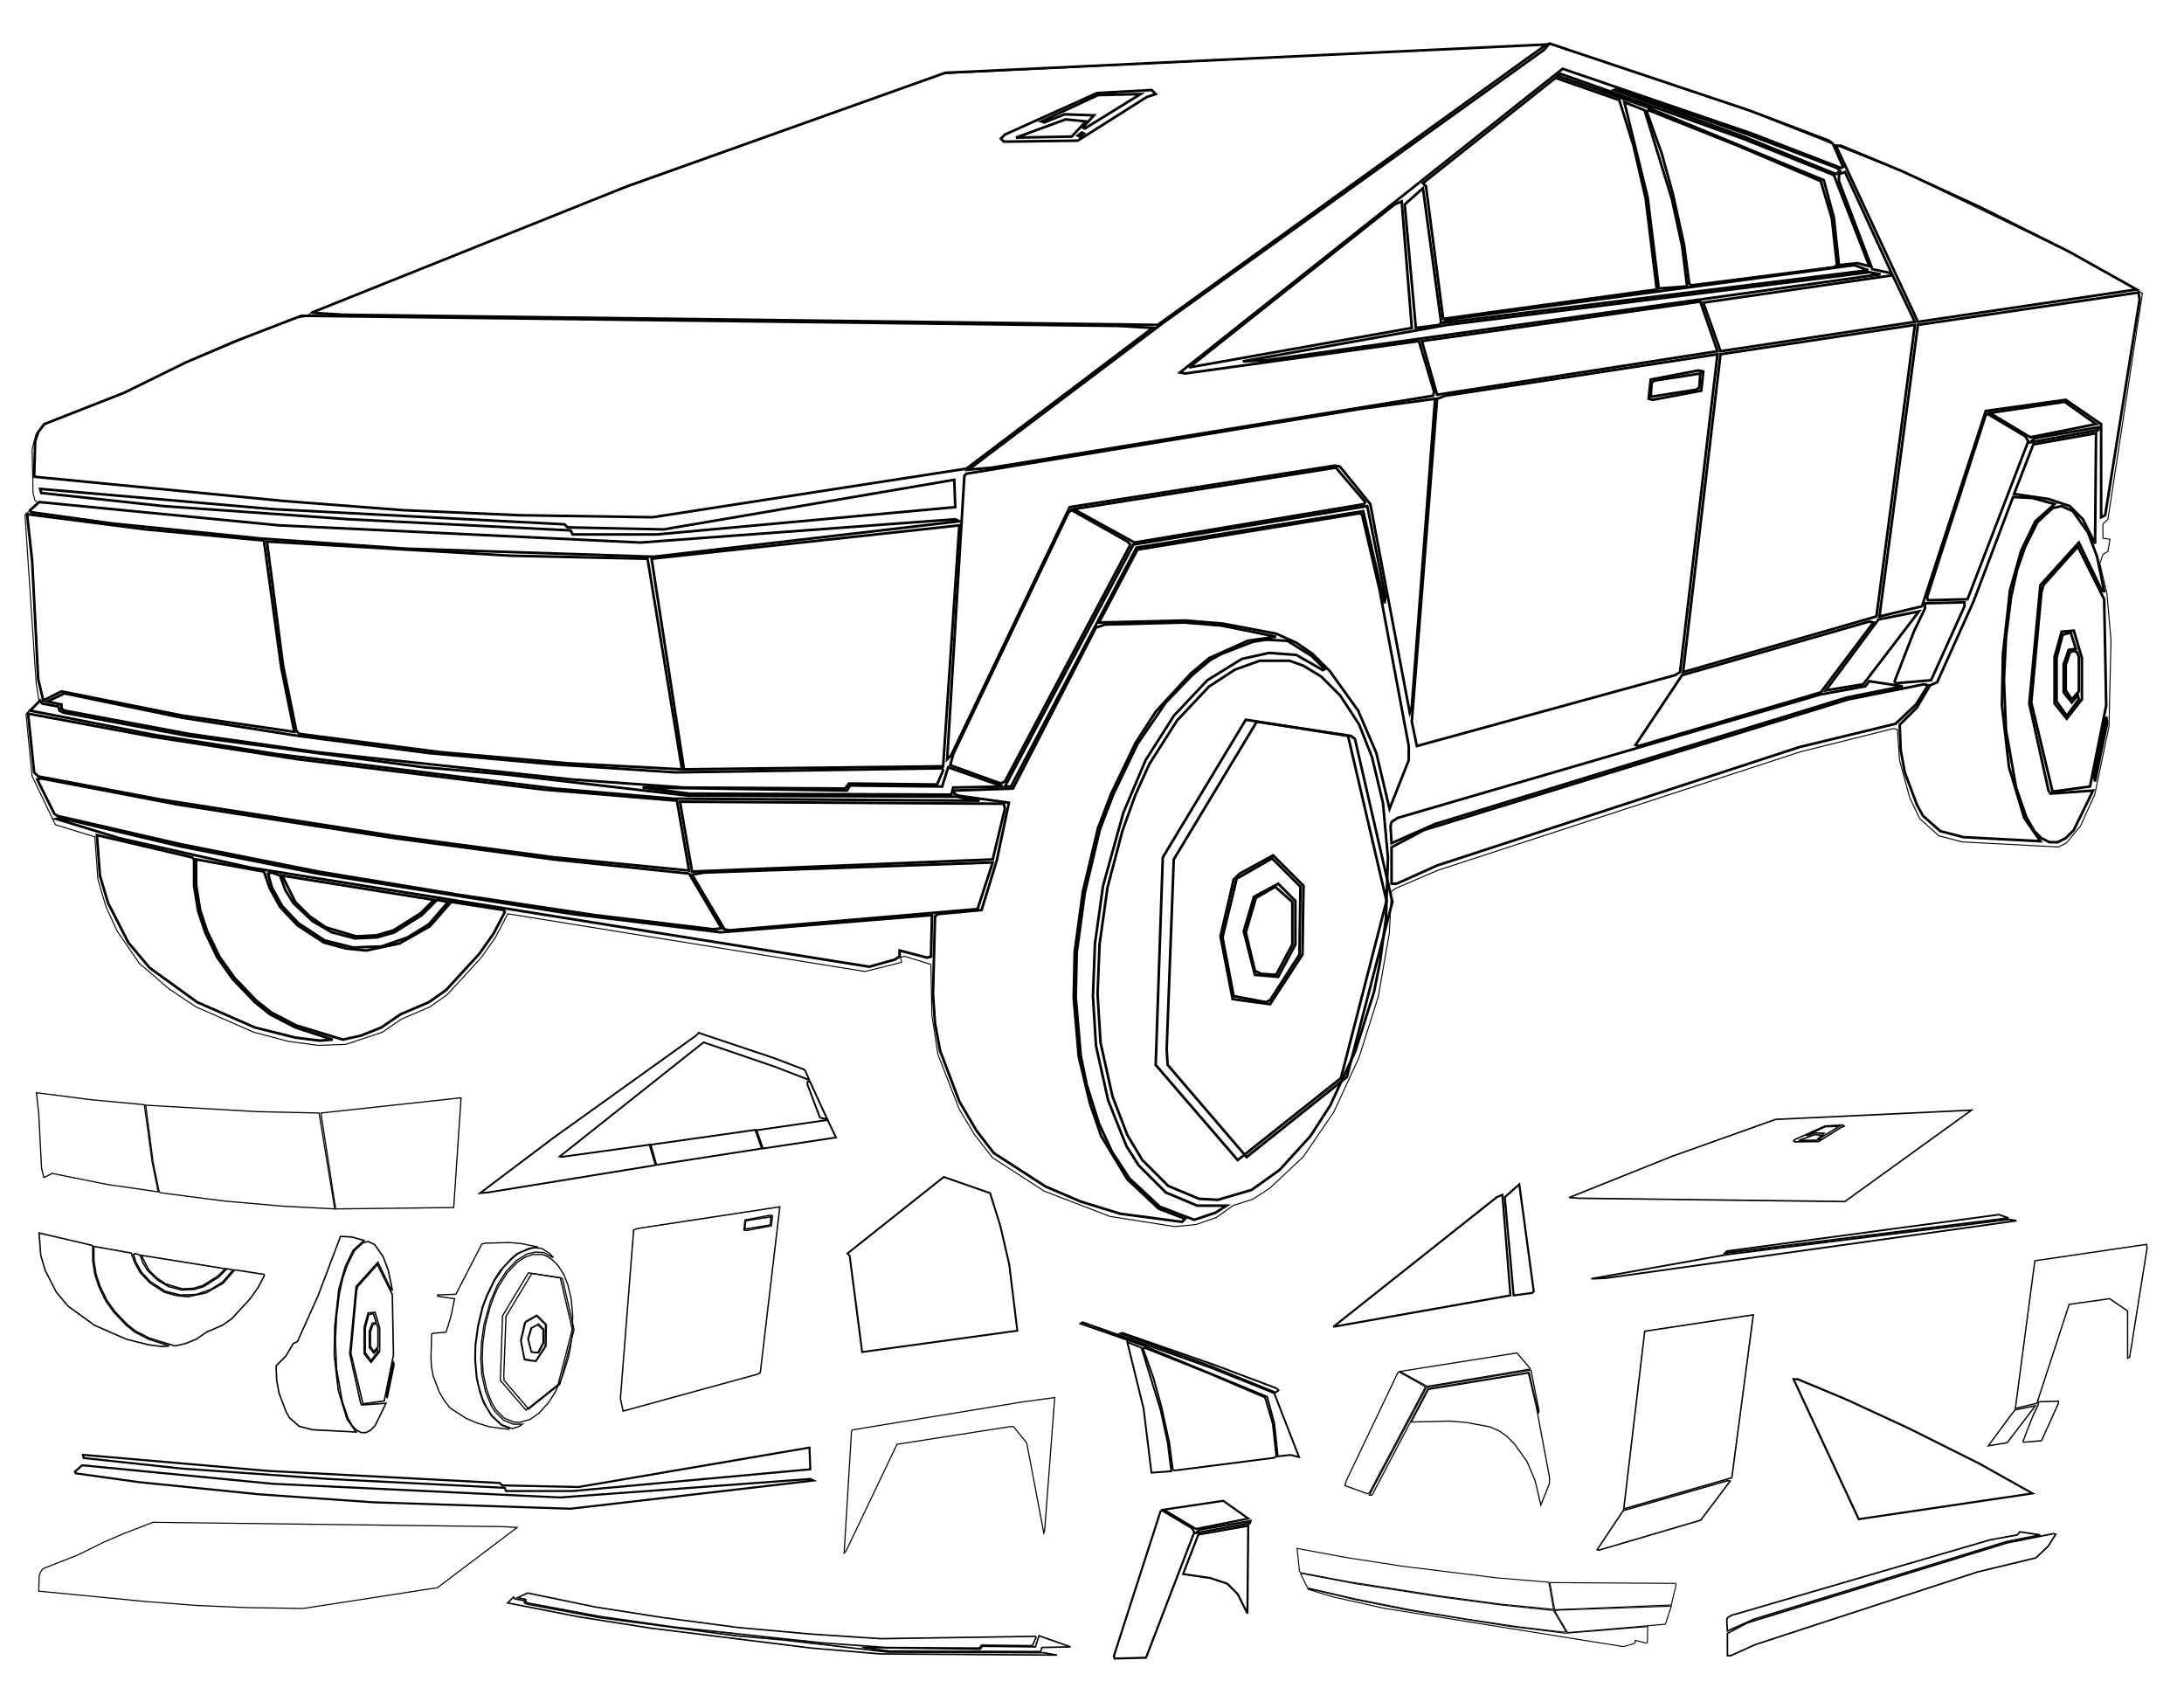 <?xml version="1.0" encoding="UTF-8" standalone="no"?>
<svg
   width="11in"
   height="8.5in"
   viewBox="0 0 1056 816"
   version="1.1"
   id="svg1"
   sodipodi:docname="090I0006.svg"
   inkscape:version="1.4.2 (f4327f4, 2025-05-13)"
   xmlns:inkscape="http://www.inkscape.org/namespaces/inkscape"
   xmlns:sodipodi="http://sodipodi.sourceforge.net/DTD/sodipodi-0.dtd"
   xmlns="http://www.w3.org/2000/svg"
   xmlns:svg="http://www.w3.org/2000/svg">
  <defs
     id="defs1" />
  <sodipodi:namedview
     id="namedview1"
     pagecolor="#ffffff"
     bordercolor="#000000"
     borderopacity="0.25"
     inkscape:showpageshadow="2"
     inkscape:pageopacity="0.0"
     inkscape:pagecheckerboard="0"
     inkscape:deskcolor="#d1d1d1"
     inkscape:zoom="1"
     inkscape:cx="441.5"
     inkscape:cy="455.5"
     inkscape:window-width="1920"
     inkscape:window-height="1017"
     inkscape:window-x="-8"
     inkscape:window-y="-8"
     inkscape:window-maximized="1"
     inkscape:current-layer="layer20"
     inkscape:document-units="in" />
  <g
     inkscape:groupmode="layer"
     id="layer12"
     inkscape:label="_windows"
     style="display:inline">
    <g
       id="g1"
       style="display:inline;stroke-width:1.001;stroke-dasharray:none"
       transform="matrix(1.258,0,0,1.258,-118.513,-63.199)">
      <path
         id="part_204"
         d="m 632.946,127.631 3.891,48.632 -85.592,15.173 78.978,-62.638 z"
         fill="none"
         stroke="#000000"
         stroke-width="0.389"
         style="stroke-width:1.001;stroke-dasharray:none" />
      <path
         id="part_205"
         d="m 641.116,122.573 7.003,51.744 -0.778,0.778 -8.948,1.167 -4.28,-47.465 z"
         fill="none"
         stroke="#000000"
         stroke-width="0.389"
         style="display:inline;stroke-width:1.001;stroke-dasharray:none" />
    </g>
    <g
       id="g2"
       style="display:inline;stroke-width:1.001;stroke-dasharray:none"
       transform="matrix(1.258,0,0,1.258,-118.513,-63.199)">
      <path
         id="part_219"
         d="m 716.593,88.725 5.447,17.508 4.669,20.231 4.28,35.015 -82.091,11.283 -6.614,-50.966 -1.167,-1.167 50.966,-40.462 z"
         fill="none"
         stroke="#000000"
         stroke-width="0.389"
         style="stroke-width:1.001;stroke-dasharray:none" />
    </g>
    <g
       id="g3"
       style="display:inline;stroke-width:1.001;stroke-dasharray:none"
       transform="matrix(1.258,0,0,1.258,-118.513,-63.199)">
      <path
         id="part_210"
         d="m 718.538,89.503 7.781,3.112 10.505,34.237 3.891,17.897 1.945,15.562 -10.894,0.778 -4.28,-35.015 z"
         fill="none"
         stroke="#000000"
         stroke-width="0.389"
         style="stroke-width:1.001;stroke-dasharray:none" />
      <path
         id="part_209"
         d="m 727.098,93.005 0.778,-0.389 34.237,13.617 31.903,13.617 4.28,14.395 1.945,17.897 -1.167,0.778 -54.857,7.003 -0.778,-0.778 -1.945,-14.784 -4.28,-19.453 -4.28,-15.562 z"
         fill="none"
         stroke="#000000"
         stroke-width="0.389"
         style="stroke-width:1.001;stroke-dasharray:none" />
      <path
         id="part_224"
         d="m 692.861,79.388 1.167,-0.778 70.03,24.9 35.015,14.006 13.617,35.015 -4.669,-1.167 -7.003,0.778 -1.945,-18.286 -3.891,-14.395 -68.863,-28.401 z"
         fill="none"
         stroke="#000000"
         stroke-width="0.389"
         style="stroke-width:1.001;stroke-dasharray:none" />
      <path
         id="part_211"
         d="m 714.648,84.835 1.167,-0.389 51.355,17.897 33.07,12.45 1.167,1.167 -1.556,1.167 -35.404,-14.395 z"
         fill="none"
         stroke="#000000"
         stroke-width="0.389"
         style="stroke-width:1.001;stroke-dasharray:none" />
    </g>
    <g
       id="g4"
       transform="matrix(1.258,0,0,1.258,-118.513,-63.199)"
       style="stroke-width:1.001;stroke-dasharray:none">
      <path
         id="part_202"
         d="m 816.97,155.643 -236.546,33.07 -8.559,0.389 78.589,-14.006 162.236,-20.231 z"
         fill="none"
         stroke="#000000"
         stroke-width="0.389"
         style="stroke-width:1.001;stroke-dasharray:none" />
      <path
         id="part_203"
         d="m 812.301,154.087 -163.404,20.231 1.167,-1.167 156.79,-21.009 z"
         fill="none"
         stroke="#000000"
         stroke-width="0.389"
         style="stroke-width:1.001;stroke-dasharray:none" />
    </g>
    <g
       id="g5"
       transform="matrix(1.258,0,0,1.258,-118.513,-63.199)"
       style="stroke-width:1.001;stroke-dasharray:none">
      <path
         id="part_229"
         d="m 688.581,67.327 -149.398,107.769 -312.801,-3.891 -12.45,-0.778 121.386,-48.632 122.164,-43.574 z"
         fill="none"
         stroke="#000000"
         stroke-width="0.389"
         style="stroke-width:1.001;stroke-dasharray:none" />
      <path
         id="part_230"
         d="m 538.405,86.391 -1.556,-1.556 -21.009,1.167 -35.404,15.951 -1.556,1.556 1.167,1.167 28.401,-0.389 26.456,-16.729 z"
         fill="none"
         stroke="#000000"
         stroke-width="0.389"
         style="stroke-width:1.001;stroke-dasharray:none" />
      <path
         id="part_231"
         d="m 510.782,101.564 -1.556,1.167 -0.778,-0.389 1.556,-1.167 z"
         fill="none"
         stroke="#000000"
         stroke-width="0.389"
         style="stroke-width:1.001;stroke-dasharray:none" />
      <path
         id="part_249"
         d="m 511.56,96.895 -5.447,5.836 -21.398,0.389 19.064,-7.003 z"
         fill="none"
         stroke="#000000"
         stroke-width="0.389"
         style="stroke-width:1.001;stroke-dasharray:none" />
      <path
         id="part_273"
         d="m 532.57,86.391 -21.398,13.228 -0.778,-0.389 4.28,-4.669 -11.283,-0.389 -7.781,3.112 -1.167,-0.389 21.787,-10.115 z"
         fill="none"
         stroke="#000000"
         stroke-width="0.389"
         style="stroke-width:1.001;stroke-dasharray:none" />
    </g>
    <g
       id="g7"
       transform="matrix(1.258,0,0,1.258,-118.513,-63.199)"
       style="stroke-width:1.001;stroke-dasharray:none">
      <path
         id="part_208"
         d="m 799.851,106.233 h 1.945 l 23.343,9.726 30.346,14.006 34.237,17.118 25.678,14.395 -84.036,12.45 z"
         fill="none"
         stroke="#000000"
         stroke-width="0.389"
         style="stroke-width:1.001;stroke-dasharray:none" />
    </g>
  </g>
  <g
     inkscape:groupmode="layer"
     id="layer14"
     inkscape:label="_windowframes"
     style="display:inline">
    <g
       id="g6"
       style="display:inline;stroke-width:1.001;stroke-dasharray:none"
       transform="matrix(1.258,0,0,1.258,-118.513,-63.199)">
      <path
         id="part_228"
         d="m 802.575,114.403 -0.778,0.389 -34.237,-13.228 -72.754,-24.9 -147.063,116.717 1.945,0.389 89.872,-12.45 5.836,19.453 -0.389,1.556 -169.629,27.623 -8.948,0.778 74.31,-56.024 147.063,-105.434 1.945,-2.334 76.644,25.678 30.735,11.672 1.556,1.167 z"
         fill="none"
         stroke="#000000"
         stroke-width="0.389"
         style="stroke-width:1.001;stroke-dasharray:none" />
      <path
         id="part_198"
         d="m 754.332,185.211 -107.769,16.729 -5.836,-20.62 106.99,-15.173 z"
         fill="none"
         stroke="#000000"
         stroke-width="0.389"
         style="stroke-width:1.001;stroke-dasharray:none" />
      <path
         id="part_201"
         d="m 830.198,173.929 -74.699,11.283 -6.614,-18.675 72.754,-10.505 z"
         fill="none"
         stroke="#000000"
         stroke-width="0.389"
         style="stroke-width:1.001;stroke-dasharray:none" />
      <path
         id="part_207"
         d="m 801.018,117.126 2.334,-0.778 17.897,38.906 -7.392,-1.556 -12.839,-33.848 z"
         fill="none"
         stroke="#000000"
         stroke-width="0.389"
         style="stroke-width:1.001;stroke-dasharray:none" />
    </g>
    <g
       id="g8"
       style="display:inline;stroke-width:1.001;stroke-dasharray:none"
       transform="matrix(1.258,0,0,1.258,-118.513,-63.199)">
      <path
         id="part_197"
         d="m 107.331,233.454 0.389,-13.617 1.167,-3.502 2.334,-3.112 30.735,-12.061 23.732,-11.672 19.064,-8.17 25.289,-9.726 313.968,3.891 13.228,0.778 -71.586,54.079 -120.607,18.675 -51.355,-0.778 -44.741,-1.945 -45.52,-3.502 z"
         fill="none"
         stroke="#000000"
         stroke-width="0.389"
         style="stroke-width:1.001;stroke-dasharray:none" />
    </g>
  </g>
  <g
     inkscape:groupmode="layer"
     id="layer16"
     inkscape:label="_wheels"
     style="display:inline">
    <g
       id="g13"
       transform="matrix(1.258,0,0,1.258,-118.513,-63.199)"
       style="stroke-width:1.001;stroke-dasharray:none">
      <path
         id="part_154"
         d="m 886.611,244.737 4.28,1.945 5.836,8.17 3.502,9.337 2.723,13.228 H 902.173 l -8.948,-18.675 -14.784,16.34 -4.28,45.52 7.392,33.459 0.778,1.167 16.34,-1.167 -7.392,15.173 -3.112,3.112 -3.112,1.556 h -3.112 l -3.112,-1.556 -2.723,-2.723 -3.112,-5.447 -3.891,-11.283 -3.891,-22.176 -0.778,-19.064 0.778,-16.34 1.945,-15.562 2.334,-10.505 3.112,-8.948 4.669,-9.337 5.836,-5.447 z"
         fill="none"
         stroke="#000000"
         stroke-width="0.389"
         style="stroke-width:1.001;stroke-dasharray:none" />
      <path
         id="part_129"
         d="m 892.836,260.299 10.115,20.231 0.778,40.851 -6.225,31.124 -14.395,1.945 -8.17,-34.237 3.891,-42.407 0.778,-2.723 z"
         fill="none"
         stroke="#000000"
         stroke-width="0.389"
         style="stroke-width:1.001;stroke-dasharray:none" />
      <path
         id="part_160"
         d="m 867.936,241.235 7.392,0.389 8.559,2.334 -7.392,6.614 -5.447,11.283 -4.28,15.173 -2.723,24.511 -0.389,19.842 2.723,23.732 5.836,19.453 6.225,8.948 -29.568,-1.556 -8.948,-2.334 -6.614,-5.836 -2.334,-4.28 -4.669,-12.45 -1.556,-8.559 -0.389,-9.726 6.614,-6.614 5.058,-8.559 2.723,-1.167 14.006,-31.124 z"
         fill="none"
         stroke="#000000"
         stroke-width="0.389"
         style="stroke-width:1.001;stroke-dasharray:none" />
      <path
         id="part_34"
         d="m 903.729,325.66 0.389,2.334 -4.669,22.565 -0.389,-1.945 z"
         fill="none"
         stroke="#000000"
         stroke-width="0.389"
         style="stroke-width:1.001;stroke-dasharray:none" />
      <path
         id="part_130"
         d="m 891.279,292.591 -4.669,0.389 -2.723,9.726 v 17.897 l 4.669,5.836 5.836,-7.392 v -15.951 z"
         fill="none"
         stroke="#000000"
         stroke-width="0.389"
         style="stroke-width:1.001;stroke-dasharray:none" />
      <path
         id="part_131"
         d="m 890.89,300.372 1.556,0.389 0.778,1.945 v 13.228 l -2.723,3.112 -2.334,-3.502 v -9.726 l 1.556,-4.669 z"
         fill="none"
         stroke="#000000"
         stroke-width="0.389"
         style="stroke-width:1.001;stroke-dasharray:none" />
      <path
         id="part_132"
         d="m 890.112,293.369 1.945,6.225 -2.723,0.389 -1.945,5.447 v 10.894 l 3.112,3.891 2.334,-2.723 0.389,1.556 -4.669,6.225 -3.891,-5.447 v -16.729 l 2.334,-8.948 z"
         fill="none"
         stroke="#000000"
         stroke-width="0.389"
         style="stroke-width:1.001;stroke-dasharray:none" />
    </g>
    <g
       id="g14"
       transform="matrix(1.258,0,0,1.258,-118.513,-63.199)"
       style="stroke-width:1.001;stroke-dasharray:none">
      <path
         id="part_63"
         d="m 573.031,326.828 -31.903,52.912 -2.723,79.756 31.514,36.571 39.684,-31.514 17.508,-68.085 -14.784,-63.416 z"
         fill="none"
         stroke="#000000"
         stroke-width="0.389"
         style="stroke-width:1.001;stroke-dasharray:none" />
      <path
         id="part_64"
         d="m 577.247,327.606 36.182,5.447 1.556,1.167 14.395,62.638 -17.508,67.307 -38.517,30.735 -30.346,-35.404 -0.389,-5.836 2.723,-73.143 z"
         fill="none"
         stroke="#000000"
         stroke-width="0.389"
         style="stroke-width:1.001;stroke-dasharray:none" />
      <path
         id="part_66"
         d="m 583.147,380.128 10.894,10.894 -0.389,26.067 -11.283,17.508 -1.556,0.778 -12.45,-2.334 -4.28,-22.565 5.447,-22.565 z"
         fill="none"
         stroke="#000000"
         stroke-width="0.389"
         style="stroke-width:1.001;stroke-dasharray:none" />
      <path
         id="part_68"
         d="m 584.314,391.022 6.614,5.836 v 16.34 l -6.225,11.672 -5.836,-0.389 -2.334,-1.167 -3.502,-14.784 3.891,-13.228 z"
         fill="none"
         stroke="#000000"
         stroke-width="0.389"
         style="stroke-width:1.001;stroke-dasharray:none" />
      <path
         id="part_65"
         d="m 583.536,378.961 -12.839,7.003 -2.334,2.334 -5.058,21.787 4.669,24.122 14.395,1.945 12.45,-19.064 0.389,-26.456 z"
         fill="none"
         stroke="#000000"
         stroke-width="0.389"
         style="stroke-width:1.001;stroke-dasharray:none" />
      <path
         id="part_67"
         d="m 585.481,389.855 -9.337,5.058 -3.891,13.228 4.28,16.729 8.948,0.778 6.614,-12.45 v -16.729 z"
         fill="none"
         stroke="#000000"
         stroke-width="0.389"
         style="stroke-width:1.001;stroke-dasharray:none" />
      <path
         id="part_62"
         d="m 589.829,304.167 5.351,1.911 6.88,4.205 7.262,7.262 7.262,11.085 4.969,12.614 4.205,17.583 1.911,21.023 -0.764,23.316 -2.293,16.818 -2.293,11.467 -7.262,22.934 -9.556,20.64 -7.645,11.849 -11.849,12.996 -10.702,7.645 -12.996,3.822 -7.262,-0.382 -11.849,-4.969 -9.938,-9.938 -5.733,-9.556 -5.733,-14.907 -4.587,-20.64 -1.147,-18.729 0.764,-19.112 3.058,-21.787 5.733,-21.787 4.969,-13.76 5.351,-11.849 10.702,-16.818 12.231,-12.996 9.938,-6.498 9.556,-3.44 z"
         fill="none"
         stroke="#000000"
         stroke-width="0.382"
         style="stroke-width:1.001;stroke-dasharray:none" />
      <path
         id="part_76"
         d="m 588.983,296.481 9.337,5.836 5.058,5.058 -0.778,0.389 -10.115,-5.836 -10.505,-0.778 -10.505,2.334 -13.228,8.17 -12.839,13.617 -10.894,17.118 -8.559,20.231 -7.781,28.012 -3.112,22.176 -0.778,20.231 1.167,19.064 4.669,21.009 7.003,17.508 4.669,7.392 10.505,10.505 12.061,5.058 h 11.283 l -4.28,2.723 -8.17,2.723 -13.228,-5.058 -11.672,-10.894 -6.614,-10.115 -5.058,-10.894 -4.669,-14.784 -2.334,-11.283 -1.945,-22.565 0.389,-17.118 3.112,-22.954 5.836,-24.511 5.058,-13.228 9.337,-19.453 10.894,-15.951 10.115,-10.505 7.003,-5.836 4.28,-2.334 12.061,-4.669 5.058,-0.778 z"
         fill="none"
         stroke="#000000"
         stroke-width="0.389"
         style="stroke-width:1.001;stroke-dasharray:none" />
      <path
         id="part_91"
         d="m 518.953,290.256 30.346,-0.778 14.395,1.167 21.009,4.28 -10.894,1.556 -14.784,6.614 -7.003,5.836 -13.617,14.784 -7.781,12.061 -9.337,19.453 -5.058,13.228 -5.836,24.511 -3.112,22.954 -0.389,17.897 1.945,22.565 4.28,17.897 4.28,12.45 10.115,16.729 12.061,11.283 10.115,3.891 -1.167,1.167 -23.732,-3.112 -15.173,-4.669 -13.617,-5.836 -19.842,-12.839 -6.614,-8.559 -6.614,-11.283 -7.392,-19.453 -1.945,-10.505 -0.778,-11.283 0.778,-29.957 1.167,-0.778 16.729,-1.556 5.836,-19.064 4.669,-22.176 -19.453,-2.723 -1.556,-0.778 v -1.167 l 22.565,-0.778 31.903,-61.86 z"
         fill="none"
         stroke="#000000"
         stroke-width="0.389"
         style="stroke-width:1.001;stroke-dasharray:none" />
    </g>
    <g
       id="g18"
       transform="matrix(1.258,0,0,1.258,-118.513,-63.199)"
       style="stroke-width:1.001;stroke-dasharray:none">
      <path
         id="part_3"
         d="m 197.203,385.964 1.556,-0.389 3.112,1.167 1.945,5.447 3.112,5.058 7.392,7.003 7.392,4.28 8.948,2.334 8.559,-0.389 6.614,-1.945 10.505,-6.614 5.836,-5.836 4.28,0.778 -7.392,8.559 -8.17,5.058 -10.115,3.501 -10.894,0.389 -10.894,-2.723 -10.115,-6.614 -6.225,-6.614 -3.891,-7.003 z"
         fill="none"
         stroke="#000000"
         stroke-width="0.389"
         style="stroke-width:1.001;stroke-dasharray:none" />
      <path
         id="part_5"
         d="m 169.58,380.517 26.067,4.669 2.334,6.614 3.891,7.003 6.614,7.003 10.115,6.614 8.559,2.334 7.781,0.778 12.839,-2.723 11.672,-6.614 8.17,-9.337 20.231,3.112 0.389,0.778 -4.28,8.17 -5.447,7.781 -12.839,14.006 -6.614,4.669 -10.894,4.669 -7.392,5.058 -7.781,3.112 -7.003,1.556 -17.897,-5.447 -9.726,-5.058 -5.836,-4.669 -8.17,-8.559 -5.836,-8.17 -4.669,-9.726 -2.723,-8.17 -1.556,-9.726 z"
         fill="none"
         stroke="#000000"
         stroke-width="0.389"
         style="stroke-width:1.001;stroke-dasharray:none" />
      <path
         id="part_6"
         d="m 131.453,371.18 36.571,8.559 0.778,0.778 v 10.115 l 1.556,9.726 2.723,8.17 4.669,9.726 5.836,8.17 8.559,8.948 5.836,4.669 9.726,5.058 14.395,4.669 -5.058,0.389 -9.337,-1.167 -15.562,-3.891 -22.176,-9.726 -18.286,-13.228 -8.17,-9.726 -7.781,-15.173 -3.112,-10.505 z"
         fill="none"
         stroke="#000000"
         stroke-width="0.389"
         style="stroke-width:1.001;stroke-dasharray:none" />
      <path
         id="part_2"
         d="m 202.65,386.742 58.358,9.337 -5.058,5.058 -10.505,6.614 -6.614,1.945 -7.781,0.389 -11.672,-3.501 -6.225,-4.28 -5.447,-5.447 z"
         fill="none"
         stroke="#000000"
         stroke-width="0.389"
         style="stroke-width:1.001;stroke-dasharray:none" />
    </g>
  </g>
  <path
     id="part_0"
     d="M 1035.892,141.779 1001.145,122.204 919.907,83.053 846.009,53.69 749.6,21.39 456.457,35.582 296.427,92.841 150.589,151.078 l -2.447,1.958 -6.851,0.979 -51.875,21.533 -29.853,14.682 -38.662,15.171 -3.426,4.404 -1.958,7.341 0.489,21.533 0.979,3.426 1.468,0.979 -6.362,5.873 5.383,81.238 1.468,8.809 -6.362,6.362 2.936,29.853 11.256,23.491 19.086,5.873 1.468,20.554 3.915,13.213 5.383,11.745 10.767,15.66 14.192,12.235 13.213,8.809 27.895,12.235 16.639,4.405 14.682,1.958 13.213,-0.489 17.618,-5.873 9.298,-6.362 13.703,-5.873 8.32,-5.873 16.639,-18.107 6.851,-9.788 5.873,-11.256 172.754,27.895 17.618,-4.405 -0.489,-2.447 1.958,-0.489 12.724,3.915 0.489,24.469 2.936,19.086 10.277,26.427 7.341,12.235 8.809,11.256 24.959,16.15 31.81,12.235 31.321,4.894 10.277,-0.979 9.788,-3.426 8.32,-5.873 9.298,-2.936 8.32,-5.383 16.15,-15.171 14.682,-21.533 12.235,-26.427 9.298,-29.363 5.383,-30.831 0.979,-20.065 1.958,-1.468 20.554,-8.809 175.201,-57.258 45.024,-11.256 1.958,0.489 0.979,14.682 4.894,18.107 4.894,10.277 9.298,8.32 11.256,2.936 46.492,2.447 3.915,-1.958 6.851,-8.32 6.851,-15.171 6.851,-32.789 0.979,-41.598 -1.958,-22.512 -3.426,-14.682 1.468,-4.404 2.447,-1.468 0.979,-5.873 -3.426,-0.489 v -6.851 l 2.447,-2.447 z"
     fill="none"
     stroke="#000000"
     stroke-width="0.389"
     inkscape:label="_outer"
     style="stroke-width:0.49;stroke-dasharray:none" />
  <g
     inkscape:groupmode="layer"
     id="layer15"
     inkscape:label="_doorpanels"
     style="display:inline">
    <g
       id="g9"
       transform="matrix(1.258,0,0,1.258,-118.513,-63.199)"
       style="stroke-width:1.001;stroke-dasharray:none">
      <path
         id="part_193"
         d="m 754.332,186.378 -14.395,122.164 -1.945,1.167 -99.209,27.234 -1.945,-9.337 9.726,-124.109 3.112,-1.167 z"
         fill="none"
         stroke="#000000"
         stroke-width="0.389"
         style="stroke-width:1.001;stroke-dasharray:none" />
      <path
         id="part_195"
         d="m 747.718,193.77 -0.389,5.447 -1.167,0.778 -17.508,2.723 0.389,-5.447 1.167,-0.778 z"
         fill="none"
         stroke="#000000"
         stroke-width="0.389"
         style="stroke-width:1.001;stroke-dasharray:none" />
      <path
         id="part_194"
         d="m 748.885,192.992 -1.945,-0.389 -18.286,3.502 -0.778,7.392 1.556,0.389 18.675,-3.502 z"
         fill="none"
         stroke="#000000"
         stroke-width="0.389"
         style="stroke-width:1.001;stroke-dasharray:none" />
      <path
         id="part_43"
         d="m 738.769,310.876 -17.118,26.067 -1.556,1.167 -89.872,25.678 8.559,-22.565 -0.389,-2.723 0.778,-0.778 96.486,-26.845 z"
         fill="none"
         stroke="#000000"
         stroke-width="0.389"
         style="display:none;stroke-width:1.001;stroke-dasharray:none" />
    </g>
    <g
       id="g10"
       transform="matrix(1.258,0,0,1.258,-118.513,-63.199)"
       style="stroke-width:1.001;stroke-dasharray:none">
      <path
         id="part_92"
         d="m 814.246,289.478 -20.231,26.845 -70.03,20.62 -1.167,-0.389 17.897,-26.845 71.975,-20.62 z"
         fill="none"
         stroke="#000000"
         stroke-width="0.389"
         style="stroke-width:1.001;stroke-dasharray:none" />
      <path
         id="part_196"
         d="M 830.198,175.096 815.413,287.144 741.104,308.542 755.499,186.378 Z"
         fill="none"
         stroke="#000000"
         stroke-width="0.389"
         style="stroke-width:1.001;stroke-dasharray:none" />
    </g>
    <g
       id="g11"
       style="display:inline;stroke-width:1.001;stroke-dasharray:none"
       transform="matrix(1.258,0,0,1.258,-118.513,-63.199)">
      <path
         id="part_100"
         d="m 831.754,285.199 -21.398,28.012 -14.395,2.334 20.231,-27.234 z"
         fill="none"
         stroke="#000000"
         stroke-width="0.389"
         style="stroke-width:1.001;stroke-dasharray:none" />
      <path
         id="part_106"
         d="m 849.261,281.697 v 1.556 l -12.839,28.401 -13.617,1.167 -0.389,-0.778 7.392,-19.064 4.28,-8.948 v -1.945 z"
         fill="none"
         stroke="#000000"
         stroke-width="0.389"
         style="stroke-width:1.001;stroke-dasharray:none" />
      <path
         id="part_90"
         d="m 829.808,289.478 v 1.945 l -8.17,21.009 -7.781,-0.778 -0.389,-1.167 z"
         fill="none"
         stroke="#000000"
         stroke-width="0.389"
         style="display:none;stroke-width:1.001;stroke-dasharray:none" />
      <path
         id="part_199"
         d="m 916.179,162.646 0.389,2.723 -13.228,82.869 -1.556,0.778 v -35.793 l -13.617,-9.337 -30.735,4.28 -24.511,75.088 -16.34,3.891 14.784,-112.048 z"
         fill="none"
         stroke="#000000"
         stroke-width="0.389"
         style="stroke-width:1.001;stroke-dasharray:none" />
    </g>
    <g
       id="g12"
       transform="matrix(1.258,0,0,1.258,-118.513,-63.199)"
       style="stroke-width:1.001;stroke-dasharray:none">
      <path
         id="part_41"
         d="m 825.529,313.989 -21.398,4.28 -158.346,48.632 -16.729,7.392 -0.389,-6.614 0.389,-1.556 2.334,-1.556 162.625,-47.465 17.119,-3.112 1.556,-1.945 z"
         fill="none"
         stroke="#000000"
         stroke-width="0.389"
         style="stroke-width:1.001;stroke-dasharray:none" />
      <path
         id="part_39"
         d="m 835.255,313.6 -4.669,7.392 -7.781,7.392 -36.96,8.948 -139.282,45.52 -15.562,7.003 h -1.945 v -14.006 l 12.45,-6.614 163.015,-50.188 29.179,-5.836 z"
         fill="none"
         stroke="#000000"
         stroke-width="0.389"
         style="stroke-width:1.001;stroke-dasharray:none" />
    </g>
    <g
       id="g16"
       transform="matrix(1.258,0,0,1.258,-118.513,-63.199)"
       style="display:inline;stroke-width:1.001;stroke-dasharray:none">
      <path
         id="part_189"
         d="m 645.785,203.497 -8.948,118.273 -0.778,2.334 -15.173,-80.146 -11.672,-14.395 -1.945,-0.389 -101.933,15.951 -45.52,95.319 -1.556,1.556 6.614,-108.936 0.778,-0.778 151.343,-24.9 z"
         fill="none"
         stroke="#000000"
         stroke-width="0.389"
         style="stroke-width:1.001;stroke-dasharray:none" />
    </g>
  </g>
  <g
     inkscape:groupmode="layer"
     id="layer17"
     inkscape:label="_wheelguards"
     style="display:inline">
    <g
       id="g15"
       transform="matrix(1.258,0,0,1.258,-118.513,-63.199)"
       style="stroke-width:1.001;stroke-dasharray:none">
      <path
         id="part_185"
         d="m 875.717,221.004 24.121,-4.28 -0.389,42.407 -4.669,-9.337 -5.058,-5.058 -8.17,-2.723 -13.228,-1.945 z"
         fill="none"
         stroke="#000000"
         stroke-width="0.389"
         style="stroke-width:1.001;stroke-dasharray:none" />
      <path
         id="part_186"
         d="m 901.006,214.39 -0.389,1.167 -26.067,4.669 1.556,-1.556 z"
         fill="none"
         stroke="#000000"
         stroke-width="0.389"
         style="stroke-width:1.001;stroke-dasharray:none" />
      <path
         id="part_187"
         d="m 858.21,209.333 14.395,8.559 1.167,1.945 -23.343,60.693 -15.173,0.389 -0.389,-1.167 22.565,-70.03 z"
         fill="none"
         stroke="#000000"
         stroke-width="0.389"
         style="stroke-width:1.001;stroke-dasharray:none" />
      <path
         id="part_188"
         d="m 899.839,213.223 -25.289,5.058 -15.562,-9.337 28.79,-4.28 z"
         fill="none"
         stroke="#000000"
         stroke-width="0.389"
         style="stroke-width:1.001;stroke-dasharray:none" />
    </g>
    <g
       id="g17"
       transform="matrix(1.258,0,0,1.258,-118.513,-63.199)"
       style="stroke-width:1.001;stroke-dasharray:none">
      <path
         id="part_149"
         d="m 531.402,261.466 85.592,-14.006 0.778,0.778 6.614,28.401 11.283,60.304 v 5.447 l -7.392,18.675 -5.058,-21.398 -7.003,-16.34 -10.894,-15.173 -6.614,-6.614 -6.225,-4.28 -7.781,-3.502 -20.62,-3.891 -14.395,-1.167 -33.07,0.778 z"
         fill="none"
         stroke="#000000"
         stroke-width="0.389"
         style="stroke-width:1.001;stroke-dasharray:none" />
      <path
         id="part_152"
         d="m 527.512,258.354 1.167,1.167 -48.243,91.039 -1.556,0.778 -19.453,-7.003 1.167,-4.28 44.352,-92.984 1.167,-0.778 z"
         fill="none"
         stroke="#000000"
         stroke-width="0.389"
         style="stroke-width:1.001;stroke-dasharray:none" />
      <path
         id="part_174"
         d="m 618.94,243.181 -0.389,0.778 -88.316,14.784 -23.343,-12.839 100.766,-15.951 z"
         fill="none"
         stroke="#000000"
         stroke-width="0.389"
         style="stroke-width:1.001;stroke-dasharray:none" />
      <path
         id="part_156"
         d="m 619.718,244.737 7.003,35.015 -0.389,2.334 -8.17,-35.404 -87.149,14.006 -48.243,91.817 h -2.334 l 49.41,-92.984 z"
         fill="none"
         stroke="#000000"
         stroke-width="0.389"
         style="stroke-width:1.001;stroke-dasharray:none" />
    </g>
  </g>
  <g
     inkscape:groupmode="layer"
     id="layer18"
     inkscape:label="_lights"
     style="display:inline">
    <g
       id="g19"
       transform="matrix(1.258,0,0,1.258,-118.513,-63.199)"
       style="display:inline;stroke-width:1.001;stroke-dasharray:none">
      <path
         id="part_28"
         d="m 479.658,352.505 -19.064,0.389 -0.778,2.723 -100.766,-0.389 -17.897,-2.334 78.589,1.167 1.167,-1.945 35.404,0.389 2.334,-7.392 z"
         fill="none"
         stroke="#000000"
         stroke-width="0.389"
         style="display:inline;stroke-width:1.001;stroke-dasharray:none" />
      <path
         id="part_38"
         d="m 112.389,319.825 6.614,-3.112 45.131,9.337 44.741,7.003 50.188,6.614 47.465,4.28 47.076,3.112 102.711,-1.556 0.389,0.778 -2.334,5.447 -33.848,-0.389 -1.556,1.945 -61.86,-0.389 -43.185,-3.112 -98.042,-10.505 -49.021,-7.003 -47.854,-8.948 -1.167,-0.778 v -1.556 z"
         fill="none"
         stroke="#000000"
         stroke-width="0.389"
         style="stroke-width:1.001;stroke-dasharray:none" />
      <path
         id="part_37"
         d="m 105.775,323.326 3.891,-3.891 0.778,1.167 6.225,1.167 0.389,1.556 1.556,0.778 47.854,8.948 90.65,12.061 31.125,2.723 70.419,8.17 103.1,0.389 8.948,1.556 -117.495,-0.778 -45.909,-3.891 -106.601,-13.228 -47.076,-7.392 z"
         fill="none"
         stroke="#000000"
         stroke-width="0.389"
         style="stroke-width:1.001;stroke-dasharray:none" />
    </g>
    <g
       id="g20"
       transform="matrix(1.258,0,0,1.258,-118.513,-63.199)"
       style="stroke-width:1.001;stroke-dasharray:none">
      <path
         id="part_168"
         d="m 461.372,245.126 -114.772,10.505 h -32.292 l -0.778,-1.556 -85.203,-4.28 -71.197,-5.058 -47.076,-5.058 -0.389,-1.556 89.483,7.781 112.048,5.836 1.167,1.167 36.96,0.778 111.659,-19.064 z"
         fill="none"
         stroke="#000000"
         stroke-width="0.389"
         style="stroke-width:1.001;stroke-dasharray:none" />
      <path
         id="part_158"
         d="m 105.775,246.293 3.502,-3.112 92.206,8.948 138.893,6.614 120.996,-8.948 1.556,0.778 -117.495,13.617 -95.319,-3.112 -55.635,-3.891 -57.58,-5.836 -30.735,-4.28 z"
         fill="none"
         stroke="#000000"
         stroke-width="0.389"
         style="stroke-width:1.001;stroke-dasharray:none" />
    </g>
  </g>
  <g
     inkscape:groupmode="layer"
     id="layer19"
     inkscape:label="_frontpanel"
     style="display:inline">
    <g
       id="g21"
       transform="matrix(1.258,0,0,1.258,-118.513,-63.199)"
       style="stroke-width:1.001;stroke-dasharray:none">
      <path
         id="part_135"
         d="m 196.814,258.354 93.763,5.447 52.523,1.167 13.228,80.924 -43.963,-2.334 -49.021,-4.28 -54.079,-7.003 -1.167,-1.167 -5.058,-24.9 z"
         fill="none"
         stroke="#000000"
         stroke-width="0.389"
         style="stroke-width:1.001;stroke-dasharray:none" />
      <path
         id="part_143"
         d="m 462.928,252.129 -6.225,92.595 -99.598,1.167 -12.45,-80.924 z"
         fill="none"
         stroke="#000000"
         stroke-width="0.389"
         style="stroke-width:1.001;stroke-dasharray:none" />
      <path
         id="part_150"
         d="m 104.608,247.849 45.52,5.836 45.52,4.28 6.614,48.632 5.058,24.9 -42.796,-6.225 -46.687,-9.337 -7.003,3.502 -1.945,-8.17 -2.334,-45.52 z"
         fill="none"
         stroke="#000000"
         stroke-width="0.389"
         style="stroke-width:1.001;stroke-dasharray:none" />
    </g>
    <g
       id="g22"
       style="display:inline;stroke-width:1.001;stroke-dasharray:none"
       transform="matrix(1.258,0,0,1.258,-118.513,-63.199)">
      <path
         id="part_4"
         d="m 475.767,381.685 -5.836,17.897 -95.319,8.17 -1.945,-0.389 -12.45,-21.009 4.669,-0.778 z"
         fill="none"
         stroke="#000000"
         stroke-width="0.389"
         style="stroke-width:1.001;stroke-dasharray:none" />
      <path
         id="part_7"
         d="m 115.89,364.955 1.556,-0.389 45.909,10.894 52.912,10.505 98.042,15.562 56.802,7.003 81.313,-6.614 -0.389,15.951 -1.556,0.389 -10.505,-2.723 v 2.334 l -1.945,1.167 -9.726,2.723 -238.102,-38.127 -50.188,-11.283 z"
         fill="none"
         stroke="#000000"
         stroke-width="0.389"
         style="stroke-width:1.001;stroke-dasharray:none" />
      <path
         id="part_11"
         d="m 355.549,358.341 124.498,0.778 0.389,1.945 -4.669,19.453 -115.55,4.669 z"
         fill="none"
         stroke="#000000"
         stroke-width="0.389"
         style="stroke-width:1.001;stroke-dasharray:none" />
      <path
         id="part_35"
         d="m 104.997,324.493 48.243,8.948 55.246,8.559 94.541,11.672 51.355,4.28 4.669,26.845 -51.744,-5.058 -61.082,-8.17 -89.872,-14.006 -47.465,-8.948 -1.556,-1.556 z"
         fill="none"
         stroke="#000000"
         stroke-width="0.389"
         style="stroke-width:1.001;stroke-dasharray:none" />
      <path
         id="part_23"
         d="m 108.498,349.782 1.556,-0.389 52.912,10.115 82.869,12.839 61.082,8.17 52.134,5.447 12.45,21.009 -3.112,0.389 -45.52,-5.447 -52.134,-7.781 -54.079,-8.948 -52.912,-10.505 -47.465,-10.894 -1.167,-0.778 z"
         fill="none"
         stroke="#000000"
         stroke-width="0.389"
         style="stroke-width:1.001;stroke-dasharray:none" />
    </g>
  </g>
  <g
     inkscape:groupmode="layer"
     id="layer20"
     inkscape:label="_thumbs"
     style="display:inline">
    <g
       id="t1"
       style="display:inline;stroke-width:1.003;stroke-dasharray:none"
       transform="translate(93.478,450)"
       inkscape:label="t1">
      <path
         id="path22"
         d="m 632.946,127.631 3.891,48.632 -85.592,15.173 78.978,-62.638 z"
         fill="none"
         stroke="#000000"
         stroke-width="0.389"
         style="stroke-width:1.003;stroke-dasharray:none" />
      <path
         id="path23"
         d="m 641.116,122.573 7.003,51.744 -0.778,0.778 -8.948,1.167 -4.28,-47.465 z"
         fill="none"
         stroke="#000000"
         stroke-width="0.389"
         style="display:inline;stroke-width:1.003;stroke-dasharray:none" />
    </g>
    <g
       id="t2"
       style="display:inline;stroke-width:1.003;stroke-dasharray:none"
       transform="matrix(0.914,0,0,0.914,-176.227,495.744)"
       inkscape:label="t2">
      <path
         id="path24"
         d="m 716.593,88.725 5.447,17.508 4.669,20.231 4.28,35.015 -82.091,11.283 -6.614,-50.966 -1.167,-1.167 50.966,-40.462 z"
         fill="none"
         stroke="#000000"
         stroke-width="0.389"
         style="stroke-width:1.003;stroke-dasharray:none" />
    </g>
    <g
       id="t3"
       style="display:inline;stroke-width:1.003;stroke-dasharray:none"
       transform="matrix(0.882,0,0,0.882,-88.677,569.901)"
       inkscape:label="t3">
      <path
         id="path25"
         d="m 718.538,89.503 7.781,3.112 10.505,34.237 3.891,17.897 1.945,15.562 -10.894,0.778 -4.28,-35.015 z"
         fill="none"
         stroke="#000000"
         stroke-width="0.389"
         style="stroke-width:1.003;stroke-dasharray:none" />
      <path
         id="path26"
         d="m 727.098,93.005 0.778,-0.389 34.237,13.617 31.903,13.617 4.28,14.395 1.945,17.897 -1.167,0.778 -54.857,7.003 -0.778,-0.778 -1.945,-14.784 -4.28,-19.453 -4.28,-15.562 z"
         fill="none"
         stroke="#000000"
         stroke-width="0.389"
         style="stroke-width:1.003;stroke-dasharray:none" />
      <path
         id="path27"
         d="m 692.861,79.388 1.167,-0.778 70.03,24.9 35.015,14.006 13.617,35.015 -4.669,-1.167 -7.003,0.778 -1.945,-18.286 -3.891,-14.395 -68.863,-28.401 z"
         fill="none"
         stroke="#000000"
         stroke-width="0.389"
         style="stroke-width:1.003;stroke-dasharray:none" />
      <path
         id="path28"
         d="m 714.648,84.835 1.167,-0.389 51.355,17.897 33.07,12.45 1.167,1.167 -1.556,1.167 -35.404,-14.395 z"
         fill="none"
         stroke="#000000"
         stroke-width="0.389"
         style="stroke-width:1.003;stroke-dasharray:none" />
    </g>
    <g
       id="t4"
       style="display:inline;stroke-width:1.003;stroke-dasharray:none"
       transform="matrix(0.839,0,0,0.839,289.585,459.58)"
       inkscape:label="t4">
      <path
         id="path29"
         d="m 816.97,155.643 -236.546,33.07 -8.559,0.389 78.589,-14.006 162.236,-20.231 z"
         fill="none"
         stroke="#000000"
         stroke-width="0.389"
         style="stroke-width:1.003;stroke-dasharray:none" />
      <path
         id="path30"
         d="m 812.301,154.087 -163.404,20.231 1.167,-1.167 156.79,-21.009 z"
         fill="none"
         stroke="#000000"
         stroke-width="0.389"
         style="stroke-width:1.003;stroke-dasharray:none" />
    </g>
    <g
       id="t5"
       style="display:inline;stroke-width:1.773;stroke-dasharray:none"
       transform="matrix(0.41,0,0,0.41,670.933,509.114)"
       inkscape:label="t5">
      <path
         id="path31"
         d="m 688.581,67.327 -149.398,107.769 -312.801,-3.891 -12.45,-0.778 121.386,-48.632 122.164,-43.574 z"
         fill="none"
         stroke="#000000"
         stroke-width="0.389"
         style="stroke-width:1.773;stroke-dasharray:none" />
      <path
         id="path32"
         d="m 538.405,86.391 -1.556,-1.556 -21.009,1.167 -35.404,15.951 -1.556,1.556 1.167,1.167 28.401,-0.389 26.456,-16.729 z"
         fill="none"
         stroke="#000000"
         stroke-width="0.389"
         style="stroke-width:1.773;stroke-dasharray:none" />
      <path
         id="path33"
         d="m 510.782,101.564 -1.556,1.167 -0.778,-0.389 1.556,-1.167 z"
         fill="none"
         stroke="#000000"
         stroke-width="0.389"
         style="stroke-width:1.773;stroke-dasharray:none" />
      <path
         id="path34"
         d="m 511.56,96.895 -5.447,5.836 -21.398,0.389 19.064,-7.003 z"
         fill="none"
         stroke="#000000"
         stroke-width="0.389"
         style="stroke-width:1.773;stroke-dasharray:none" />
      <path
         id="path35"
         d="m 532.57,86.391 -21.398,13.228 -0.778,-0.389 4.28,-4.669 -11.283,-0.389 -7.781,3.112 -1.167,-0.389 21.787,-10.115 z"
         fill="none"
         stroke="#000000"
         stroke-width="0.389"
         style="stroke-width:1.773;stroke-dasharray:none" />
    </g>
    <g
       id="t7"
       style="display:inline;stroke-width:1.003;stroke-dasharray:none"
       transform="translate(67.348,560.522)"
       inkscape:label="t7">
      <path
         id="path36"
         d="m 799.851,106.233 h 1.945 l 23.343,9.726 30.346,14.006 34.237,17.118 25.678,14.395 -84.036,12.45 z"
         fill="none"
         stroke="#000000"
         stroke-width="0.389"
         style="stroke-width:1.003;stroke-dasharray:none" />
    </g>
    <g
       id="t6"
       style="display:inline;stroke-width:1.849;stroke-dasharray:none"
       transform="matrix(0.473,0,0,0.473,11.538,467.658)"
       inkscape:label="t6">
      <path
         id="path37"
         d="m 802.575,114.403 -0.778,0.389 -34.237,-13.228 -72.754,-24.9 -147.063,116.717 1.945,0.389 89.872,-12.45 5.836,19.453 -0.389,1.556 -169.629,27.623 -8.948,0.778 74.31,-56.024 147.063,-105.434 1.945,-2.334 76.644,25.678 30.735,11.672 1.556,1.167 z"
         fill="none"
         stroke="#000000"
         stroke-width="0.389"
         style="stroke-width:1.849;stroke-dasharray:none" />
      <path
         id="path38"
         d="m 754.332,185.211 -107.769,16.729 -5.836,-20.62 106.99,-15.173 z"
         fill="none"
         stroke="#000000"
         stroke-width="0.389"
         style="stroke-width:1.849;stroke-dasharray:none" />
      <path
         id="path39"
         d="m 830.198,173.929 -74.699,11.283 -6.614,-18.675 72.754,-10.505 z"
         fill="none"
         stroke="#000000"
         stroke-width="0.389"
         style="stroke-width:1.849;stroke-dasharray:none" />
      <path
         id="path40"
         d="m 801.018,117.126 2.334,-0.778 17.897,38.906 -7.392,-1.556 -12.839,-33.848 z"
         fill="none"
         stroke="#000000"
         stroke-width="0.389"
         style="stroke-width:1.849;stroke-dasharray:none" />
    </g>
    <g
       id="t8"
       style="display:inline;stroke-width:0.999;stroke-dasharray:none"
       transform="matrix(0.538,0,0,0.538,-39.017,643.653)"
       inkscape:label="t8">
      <path
         id="path41"
         d="m 107.331,233.454 0.389,-13.617 1.167,-3.502 2.334,-3.112 30.735,-12.061 23.732,-11.672 19.064,-8.17 25.289,-9.726 313.968,3.891 13.228,0.778 -71.586,54.079 -120.607,18.675 -51.355,-0.778 -44.741,-1.945 -45.52,-3.502 z"
         fill="none"
         stroke="#000000"
         stroke-width="0.389"
         style="stroke-width:0.999;stroke-dasharray:none" />
    </g>
    <g
       id="t13"
       style="display:inline;stroke-width:1.003;stroke-dasharray:none"
       transform="matrix(0.715,0,0,0.715,-455.919,425.261)"
       inkscape:label="t13">
      <path
         id="path42"
         d="m 886.611,244.737 4.28,1.945 5.836,8.17 3.502,9.337 2.723,13.228 H 902.173 l -8.948,-18.675 -14.784,16.34 -4.28,45.52 7.392,33.459 0.778,1.167 16.34,-1.167 -7.392,15.173 -3.112,3.112 -3.112,1.556 h -3.112 l -3.112,-1.556 -2.723,-2.723 -3.112,-5.447 -3.891,-11.283 -3.891,-22.176 -0.778,-19.064 0.778,-16.34 1.945,-15.562 2.334,-10.505 3.112,-8.948 4.669,-9.337 5.836,-5.447 z"
         fill="none"
         stroke="#000000"
         stroke-width="0.389"
         style="stroke-width:1.003;stroke-dasharray:none" />
      <path
         id="path43"
         d="m 892.836,260.299 10.115,20.231 0.778,40.851 -6.225,31.124 -14.395,1.945 -8.17,-34.237 3.891,-42.407 0.778,-2.723 z"
         fill="none"
         stroke="#000000"
         stroke-width="0.389"
         style="stroke-width:1.003;stroke-dasharray:none" />
      <path
         id="path44"
         d="m 867.936,241.235 7.392,0.389 8.559,2.334 -7.392,6.614 -5.447,11.283 -4.28,15.173 -2.723,24.511 -0.389,19.842 2.723,23.732 5.836,19.453 6.225,8.948 -29.568,-1.556 -8.948,-2.334 -6.614,-5.836 -2.334,-4.28 -4.669,-12.45 -1.556,-8.559 -0.389,-9.726 6.614,-6.614 5.058,-8.559 2.723,-1.167 14.006,-31.124 z"
         fill="none"
         stroke="#000000"
         stroke-width="0.389"
         style="stroke-width:1.003;stroke-dasharray:none" />
      <path
         id="path45"
         d="m 903.729,325.66 0.389,2.334 -4.669,22.565 -0.389,-1.945 z"
         fill="none"
         stroke="#000000"
         stroke-width="0.389"
         style="stroke-width:1.003;stroke-dasharray:none" />
      <path
         id="path46"
         d="m 891.279,292.591 -4.669,0.389 -2.723,9.726 v 17.897 l 4.669,5.836 5.836,-7.392 v -15.951 z"
         fill="none"
         stroke="#000000"
         stroke-width="0.389"
         style="stroke-width:1.003;stroke-dasharray:none" />
      <path
         id="path47"
         d="m 890.89,300.372 1.556,0.389 0.778,1.945 v 13.228 l -2.723,3.112 -2.334,-3.502 v -9.726 l 1.556,-4.669 z"
         fill="none"
         stroke="#000000"
         stroke-width="0.389"
         style="stroke-width:1.003;stroke-dasharray:none" />
      <path
         id="path48"
         d="m 890.112,293.369 1.945,6.225 -2.723,0.389 -1.945,5.447 v 10.894 l 3.112,3.891 2.334,-2.723 0.389,1.556 -4.669,6.225 -3.891,-5.447 v -16.729 l 2.334,-8.948 z"
         fill="none"
         stroke="#000000"
         stroke-width="0.389"
         style="stroke-width:1.003;stroke-dasharray:none" />
    </g>
    <g
       id="t14"
       style="display:inline;stroke-width:1.514;stroke-dasharray:none"
       transform="matrix(0.392,0,0,0.392,30.876,487.243)"
       inkscape:label="t14">
      <path
         id="path49"
         d="m 573.031,326.828 -31.903,52.912 -2.723,79.756 31.514,36.571 39.684,-31.514 17.508,-68.085 -14.784,-63.416 z"
         fill="none"
         stroke="#000000"
         stroke-width="0.389"
         style="stroke-width:1.514;stroke-dasharray:none" />
      <path
         id="path50"
         d="m 577.247,327.606 36.182,5.447 1.556,1.167 14.395,62.638 -17.508,67.307 -38.517,30.735 -30.346,-35.404 -0.389,-5.836 2.723,-73.143 z"
         fill="none"
         stroke="#000000"
         stroke-width="0.389"
         style="stroke-width:1.514;stroke-dasharray:none" />
      <path
         id="path51"
         d="m 583.147,380.128 10.894,10.894 -0.389,26.067 -11.283,17.508 -1.556,0.778 -12.45,-2.334 -4.28,-22.565 5.447,-22.565 z"
         fill="none"
         stroke="#000000"
         stroke-width="0.389"
         style="stroke-width:1.514;stroke-dasharray:none" />
      <path
         id="path52"
         d="m 584.314,391.022 6.614,5.836 v 16.34 l -6.225,11.672 -5.836,-0.389 -2.334,-1.167 -3.502,-14.784 3.891,-13.228 z"
         fill="none"
         stroke="#000000"
         stroke-width="0.389"
         style="stroke-width:1.514;stroke-dasharray:none" />
      <path
         id="path53"
         d="m 583.536,378.961 -12.839,7.003 -2.334,2.334 -5.058,21.787 4.669,24.122 14.395,1.945 12.45,-19.064 0.389,-26.456 z"
         fill="none"
         stroke="#000000"
         stroke-width="0.389"
         style="stroke-width:1.514;stroke-dasharray:none" />
      <path
         id="path54"
         d="m 585.481,389.855 -9.337,5.058 -3.891,13.228 4.28,16.729 8.948,0.778 6.614,-12.45 v -16.729 z"
         fill="none"
         stroke="#000000"
         stroke-width="0.389"
         style="stroke-width:1.514;stroke-dasharray:none" />
      <path
         id="path55"
         d="m 589.829,304.167 5.351,1.911 6.88,4.205 7.262,7.262 7.262,11.085 4.969,12.614 4.205,17.583 1.911,21.023 -0.764,23.316 -2.293,16.818 -2.293,11.467 -7.262,22.934 -9.556,20.64 -7.645,11.849 -11.849,12.996 -10.702,7.645 -12.996,3.822 -7.262,-0.382 -11.849,-4.969 -9.938,-9.938 -5.733,-9.556 -5.733,-14.907 -4.587,-20.64 -1.147,-18.729 0.764,-19.112 3.058,-21.787 5.733,-21.787 4.969,-13.76 5.351,-11.849 10.702,-16.818 12.231,-12.996 9.938,-6.498 9.556,-3.44 z"
         fill="none"
         stroke="#000000"
         stroke-width="0.382"
         style="stroke-width:1.514;stroke-dasharray:none" />
      <path
         id="path56"
         d="m 588.983,296.481 9.337,5.836 5.058,5.058 -0.778,0.389 -10.115,-5.836 -10.505,-0.778 -10.505,2.334 -13.228,8.17 -12.839,13.617 -10.894,17.118 -8.559,20.231 -7.781,28.012 -3.112,22.176 -0.778,20.231 1.167,19.064 4.669,21.009 7.003,17.508 4.669,7.392 10.505,10.505 12.061,5.058 h 11.283 l -4.28,2.723 -8.17,2.723 -13.228,-5.058 -11.672,-10.894 -6.614,-10.115 -5.058,-10.894 -4.669,-14.784 -2.334,-11.283 -1.945,-22.565 0.389,-17.118 3.112,-22.954 5.836,-24.511 5.058,-13.228 9.337,-19.453 10.894,-15.951 10.115,-10.505 7.003,-5.836 4.28,-2.334 12.061,-4.669 5.058,-0.778 z"
         fill="none"
         stroke="#000000"
         stroke-width="0.389"
         style="stroke-width:1.514;stroke-dasharray:none" />
      <path
         id="path57"
         d="m 518.953,290.256 30.346,-0.778 14.395,1.167 21.009,4.28 -10.894,1.556 -14.784,6.614 -7.003,5.836 -13.617,14.784 -7.781,12.061 -9.337,19.453 -5.058,13.228 -5.836,24.511 -3.112,22.954 -0.389,17.897 1.945,22.565 4.28,17.897 4.28,12.45 10.115,16.729 12.061,11.283 10.115,3.891 -1.167,1.167 -23.732,-3.112 -15.173,-4.669 -13.617,-5.836 -19.842,-12.839 -6.614,-8.559 -6.614,-11.283 -7.392,-19.453 -1.945,-10.505 -0.778,-11.283 0.778,-29.957 1.167,-0.778 16.729,-1.556 5.836,-19.064 4.669,-22.176 -19.453,-2.723 -1.556,-0.778 v -1.167 l 22.565,-0.778 31.903,-61.86 z"
         fill="none"
         stroke="#000000"
         stroke-width="0.389"
         style="stroke-width:1.514;stroke-dasharray:none" />
    </g>
    <g
       id="t18"
       style="display:inline;stroke-width:1.003;stroke-dasharray:none"
       transform="matrix(0.695,0,0,0.695,-72.477,338.112)"
       inkscape:label="t18">
      <path
         id="path58"
         d="m 197.203,385.964 1.556,-0.389 3.112,1.167 1.945,5.447 3.112,5.058 7.392,7.003 7.392,4.28 8.948,2.334 8.559,-0.389 6.614,-1.945 10.505,-6.614 5.836,-5.836 4.28,0.778 -7.392,8.559 -8.17,5.058 -10.115,3.501 -10.894,0.389 -10.894,-2.723 -10.115,-6.614 -6.225,-6.614 -3.891,-7.003 z"
         fill="none"
         stroke="#000000"
         stroke-width="0.389"
         style="stroke-width:1.003;stroke-dasharray:none" />
      <path
         id="path59"
         d="m 169.58,380.517 26.067,4.669 2.334,6.614 3.891,7.003 6.614,7.003 10.115,6.614 8.559,2.334 7.781,0.778 12.839,-2.723 11.672,-6.614 8.17,-9.337 20.231,3.112 0.389,0.778 -4.28,8.17 -5.447,7.781 -12.839,14.006 -6.614,4.669 -10.894,4.669 -7.392,5.058 -7.781,3.112 -7.003,1.556 -17.897,-5.447 -9.726,-5.058 -5.836,-4.669 -8.17,-8.559 -5.836,-8.17 -4.669,-9.726 -2.723,-8.17 -1.556,-9.726 z"
         fill="none"
         stroke="#000000"
         stroke-width="0.389"
         style="stroke-width:1.003;stroke-dasharray:none" />
      <path
         id="path60"
         d="m 131.453,371.18 36.571,8.559 0.778,0.778 v 10.115 l 1.556,9.726 2.723,8.17 4.669,9.726 5.836,8.17 8.559,8.948 5.836,4.669 9.726,5.058 14.395,4.669 -5.058,0.389 -9.337,-1.167 -15.562,-3.891 -22.176,-9.726 -18.286,-13.228 -8.17,-9.726 -7.781,-15.173 -3.112,-10.505 z"
         fill="none"
         stroke="#000000"
         stroke-width="0.389"
         style="stroke-width:1.003;stroke-dasharray:none" />
      <path
         id="path61"
         d="m 202.65,386.742 58.358,9.337 -5.058,5.058 -10.505,6.614 -6.614,1.945 -7.781,0.389 -11.672,-3.501 -6.225,-4.28 -5.447,-5.447 z"
         fill="none"
         stroke="#000000"
         stroke-width="0.389"
         style="stroke-width:1.003;stroke-dasharray:none" />
    </g>
    <g
       id="t9"
       style="display:inline;stroke-width:1.003;stroke-dasharray:none"
       transform="matrix(0.656,0,0,0.656,-117.778,461.175)"
       inkscape:label="t9">
      <path
         id="path62"
         d="m 754.332,186.378 -14.395,122.164 -1.945,1.167 -99.209,27.234 -1.945,-9.337 9.726,-124.109 3.112,-1.167 z"
         fill="none"
         stroke="#000000"
         stroke-width="0.389"
         style="stroke-width:1.003;stroke-dasharray:none" />
      <path
         id="path63"
         d="m 747.718,193.77 -0.389,5.447 -1.167,0.778 -17.508,2.723 0.389,-5.447 1.167,-0.778 z"
         fill="none"
         stroke="#000000"
         stroke-width="0.389"
         style="stroke-width:1.003;stroke-dasharray:none" />
      <path
         id="path64"
         d="m 748.885,192.992 -1.945,-0.389 -18.286,3.502 -0.778,7.392 1.556,0.389 18.675,-3.502 z"
         fill="none"
         stroke="#000000"
         stroke-width="0.389"
         style="stroke-width:1.003;stroke-dasharray:none" />
      <path
         id="path65"
         d="m 738.769,310.876 -17.118,26.067 -1.556,1.167 -89.872,25.678 8.559,-22.565 -0.389,-2.723 0.778,-0.778 96.486,-26.845 z"
         fill="none"
         stroke="#000000"
         stroke-width="0.389"
         style="display:none;stroke-width:1.003;stroke-dasharray:none" />
    </g>
    <g
       id="t10"
       style="display:inline;stroke-width:1.003;stroke-dasharray:none"
       transform="matrix(0.703,0,0,0.703,264.128,512.569)"
       inkscape:label="t10">
      <path
         id="path66"
         d="m 814.246,289.478 -20.231,26.845 -70.03,20.62 -1.167,-0.389 17.897,-26.845 71.975,-20.62 z"
         fill="none"
         stroke="#000000"
         stroke-width="0.389"
         style="stroke-width:1.003;stroke-dasharray:none" />
      <path
         id="path67"
         d="M 830.198,175.096 815.413,287.144 741.104,308.542 755.499,186.378 Z"
         fill="none"
         stroke="#000000"
         stroke-width="0.389"
         style="stroke-width:1.003;stroke-dasharray:none" />
    </g>
    <g
       id="t11"
       style="display:inline;stroke-width:1.003;stroke-dasharray:none"
       transform="matrix(0.637,0,0,0.637,454.301,497.993)"
       inkscape:label="t11">
      <path
         id="path68"
         d="m 831.754,285.199 -21.398,28.012 -14.395,2.334 20.231,-27.234 z"
         fill="none"
         stroke="#000000"
         stroke-width="0.389"
         style="stroke-width:1.003;stroke-dasharray:none" />
      <path
         id="path69"
         d="m 849.261,281.697 v 1.556 l -12.839,28.401 -13.617,1.167 -0.389,-0.778 7.392,-19.064 4.28,-8.948 v -1.945 z"
         fill="none"
         stroke="#000000"
         stroke-width="0.389"
         style="stroke-width:1.003;stroke-dasharray:none" />
      <path
         id="path70"
         d="m 829.808,289.478 v 1.945 l -8.17,21.009 -7.781,-0.778 -0.389,-1.167 z"
         fill="none"
         stroke="#000000"
         stroke-width="0.389"
         style="display:none;stroke-width:1.003;stroke-dasharray:none" />
      <path
         id="path71"
         d="m 916.179,162.646 0.389,2.723 -13.228,82.869 -1.556,0.778 v -35.793 l -13.617,-9.337 -30.735,4.28 -24.511,75.088 -16.34,3.891 14.784,-112.048 z"
         fill="none"
         stroke="#000000"
         stroke-width="0.389"
         style="stroke-width:1.003;stroke-dasharray:none" />
    </g>
    <g
       id="t12"
       style="display:inline;stroke-width:1.003;stroke-dasharray:none"
       transform="matrix(0.77,0,0,0.77,350.854,500.286)"
       inkscape:label="t12">
      <path
         id="path72"
         d="m 825.529,313.989 -21.398,4.28 -158.346,48.632 -16.729,7.392 -0.389,-6.614 0.389,-1.556 2.334,-1.556 162.625,-47.465 17.119,-3.112 1.556,-1.945 z"
         fill="none"
         stroke="#000000"
         stroke-width="0.389"
         style="stroke-width:1.003;stroke-dasharray:none" />
      <path
         id="path73"
         d="m 835.255,313.6 -4.669,7.392 -7.781,7.392 -36.96,8.948 -139.282,45.52 -15.562,7.003 h -1.945 v -14.006 l 12.45,-6.614 163.015,-50.188 29.179,-5.836 z"
         fill="none"
         stroke="#000000"
         stroke-width="0.389"
         style="stroke-width:1.003;stroke-dasharray:none" />
    </g>
    <g
       id="t16"
       style="display:inline;stroke-width:1.003;stroke-dasharray:none"
       transform="matrix(0.543,0,0,0.543,159.31,565.158)"
       inkscape:label="t16">
      <path
         id="path74"
         d="m 645.785,203.497 -8.948,118.273 -0.778,2.334 -15.173,-80.146 -11.672,-14.395 -1.945,-0.389 -101.933,15.951 -45.52,95.319 -1.556,1.556 6.614,-108.936 0.778,-0.778 151.343,-24.9 z"
         fill="none"
         stroke="#000000"
         stroke-width="0.389"
         style="stroke-width:1.003;stroke-dasharray:none" />
    </g>
    <g
       id="t15"
       style="display:inline;stroke-width:1.003;stroke-dasharray:none"
       transform="translate(-296.304,520.913)"
       inkscape:label="t15">
      <path
         id="path75"
         d="m 875.717,221.004 24.121,-4.28 -0.389,42.407 -4.669,-9.337 -5.058,-5.058 -8.17,-2.723 -13.228,-1.945 z"
         fill="none"
         stroke="#000000"
         stroke-width="0.389"
         style="stroke-width:1.003;stroke-dasharray:none" />
      <path
         id="path76"
         d="m 901.006,214.39 -0.389,1.167 -26.067,4.669 1.556,-1.556 z"
         fill="none"
         stroke="#000000"
         stroke-width="0.389"
         style="stroke-width:1.003;stroke-dasharray:none" />
      <path
         id="path77"
         d="m 858.21,209.333 14.395,8.559 1.167,1.945 -23.343,60.693 -15.173,0.389 -0.389,-1.167 22.565,-70.03 z"
         fill="none"
         stroke="#000000"
         stroke-width="0.389"
         style="stroke-width:1.003;stroke-dasharray:none" />
      <path
         id="path78"
         d="m 899.839,213.223 -25.289,5.058 -15.562,-9.337 28.79,-4.28 z"
         fill="none"
         stroke="#000000"
         stroke-width="0.389"
         style="stroke-width:1.003;stroke-dasharray:none" />
    </g>
    <g
       id="t17"
       style="display:inline;stroke-width:1.003;stroke-dasharray:none"
       transform="matrix(0.561,0,0,0.561,392.567,525.081)"
       inkscape:label="t17">
      <path
         id="path79"
         d="m 531.402,261.466 85.592,-14.006 0.778,0.778 6.614,28.401 11.283,60.304 v 5.447 l -7.392,18.675 -5.058,-21.398 -7.003,-16.34 -10.894,-15.173 -6.614,-6.614 -6.225,-4.28 -7.781,-3.502 -20.62,-3.891 -14.395,-1.167 -33.07,0.778 z"
         fill="none"
         stroke="#000000"
         stroke-width="0.389"
         style="stroke-width:1.003;stroke-dasharray:none" />
      <path
         id="path80"
         d="m 527.512,258.354 1.167,1.167 -48.243,91.039 -1.556,0.778 -19.453,-7.003 1.167,-4.28 44.352,-92.984 1.167,-0.778 z"
         fill="none"
         stroke="#000000"
         stroke-width="0.389"
         style="stroke-width:1.003;stroke-dasharray:none" />
      <path
         id="path81"
         d="m 618.94,243.181 -0.389,0.778 -88.316,14.784 -23.343,-12.839 100.766,-15.951 z"
         fill="none"
         stroke="#000000"
         stroke-width="0.389"
         style="stroke-width:1.003;stroke-dasharray:none" />
      <path
         id="path82"
         d="m 619.718,244.737 7.003,35.015 -0.389,2.334 -8.17,-35.404 -87.149,14.006 -48.243,91.817 h -2.334 l 49.41,-92.984 z"
         fill="none"
         stroke="#000000"
         stroke-width="0.389"
         style="stroke-width:1.003;stroke-dasharray:none" />
    </g>
    <g
       id="t19"
       style="display:inline;stroke-width:1.003;stroke-dasharray:none"
       transform="matrix(0.728,0,0,0.728,168.457,539.574)"
       inkscape:label="t19">
      <path
         id="path83"
         d="m 479.658,352.505 -19.064,0.389 -0.778,2.723 -100.766,-0.389 -17.897,-2.334 78.589,1.167 1.167,-1.945 35.404,0.389 2.334,-7.392 z"
         fill="none"
         stroke="#000000"
         stroke-width="0.389"
         style="display:inline;stroke-width:1.003;stroke-dasharray:none" />
      <path
         id="path84"
         d="m 112.389,319.825 6.614,-3.112 45.131,9.337 44.741,7.003 50.188,6.614 47.465,4.28 47.076,3.112 102.711,-1.556 0.389,0.778 -2.334,5.447 -33.848,-0.389 -1.556,1.945 -61.86,-0.389 -43.185,-3.112 -98.042,-10.505 -49.021,-7.003 -47.854,-8.948 -1.167,-0.778 v -1.556 z"
         fill="none"
         stroke="#000000"
         stroke-width="0.389"
         style="stroke-width:1.003;stroke-dasharray:none" />
      <path
         id="path85"
         d="m 105.775,323.326 3.891,-3.891 0.778,1.167 6.225,1.167 0.389,1.556 1.556,0.778 47.854,8.948 90.65,12.061 31.125,2.723 70.419,8.17 103.1,0.389 8.948,1.556 -117.495,-0.778 -45.909,-3.891 -106.601,-13.228 -47.076,-7.392 z"
         fill="none"
         stroke="#000000"
         stroke-width="0.389"
         style="stroke-width:1.003;stroke-dasharray:none" />
    </g>
    <g
       id="t20"
       style="display:inline;stroke-width:1.003;stroke-dasharray:none"
       transform="translate(-69.565,465.217)"
       inkscape:label="t20">
      <path
         id="path86"
         d="m 461.372,245.126 -114.772,10.505 h -32.292 l -0.778,-1.556 -85.203,-4.28 -71.197,-5.058 -47.076,-5.058 -0.389,-1.556 89.483,7.781 112.048,5.836 1.167,1.167 36.96,0.778 111.659,-19.064 z"
         fill="none"
         stroke="#000000"
         stroke-width="0.389"
         style="stroke-width:1.003;stroke-dasharray:none" />
      <path
         id="path87"
         d="m 105.775,246.293 3.502,-3.112 92.206,8.948 138.893,6.614 120.996,-8.948 1.556,0.778 -117.495,13.617 -95.319,-3.112 -55.635,-3.891 -57.58,-5.836 -30.735,-4.28 z"
         fill="none"
         stroke="#000000"
         stroke-width="0.389"
         style="stroke-width:1.003;stroke-dasharray:none" />
    </g>
    <g
       id="t21"
       style="display:inline;stroke-width:1.003;stroke-dasharray:none"
       transform="matrix(0.573,0,0,0.573,-42.32,386.267)"
       inkscape:label="t21">
      <path
         id="path88"
         d="m 196.814,258.354 93.763,5.447 52.523,1.167 13.228,80.924 -43.963,-2.334 -49.021,-4.28 -54.079,-7.003 -1.167,-1.167 -5.058,-24.9 z"
         fill="none"
         stroke="#000000"
         stroke-width="0.389"
         style="stroke-width:1.003;stroke-dasharray:none" />
      <path
         id="path89"
         d="m 462.928,252.129 -6.225,92.595 -99.598,1.167 -12.45,-80.924 z"
         fill="none"
         stroke="#000000"
         stroke-width="0.389"
         style="stroke-width:1.003;stroke-dasharray:none" />
      <path
         id="path90"
         d="m 104.608,247.849 45.52,5.836 45.52,4.28 6.614,48.632 5.058,24.9 -42.796,-6.225 -46.687,-9.337 -7.003,3.502 -1.945,-8.17 -2.334,-45.52 z"
         fill="none"
         stroke="#000000"
         stroke-width="0.389"
         style="stroke-width:1.003;stroke-dasharray:none" />
    </g>
    <g
       id="t22"
       style="display:inline;stroke-width:1.003;stroke-dasharray:none"
       transform="matrix(0.488,0,0,0.488,575.926,590.246)"
       inkscape:label="t22">
      <path
         id="path91"
         d="m 475.767,381.685 -5.836,17.897 -95.319,8.17 -1.945,-0.389 -12.45,-21.009 4.669,-0.778 z"
         fill="none"
         stroke="#000000"
         stroke-width="0.389"
         style="stroke-width:1.003;stroke-dasharray:none" />
      <path
         id="path92"
         d="m 115.89,364.955 1.556,-0.389 45.909,10.894 52.912,10.505 98.042,15.562 56.802,7.003 81.313,-6.614 -0.389,15.951 -1.556,0.389 -10.505,-2.723 v 2.334 l -1.945,1.167 -9.726,2.723 -238.102,-38.127 -50.188,-11.283 z"
         fill="none"
         stroke="#000000"
         stroke-width="0.389"
         style="stroke-width:1.003;stroke-dasharray:none" />
      <path
         id="path93"
         d="m 355.549,358.341 124.498,0.778 0.389,1.945 -4.669,19.453 -115.55,4.669 z"
         fill="none"
         stroke="#000000"
         stroke-width="0.389"
         style="stroke-width:1.003;stroke-dasharray:none" />
      <path
         id="path94"
         d="m 104.997,324.493 48.243,8.948 55.246,8.559 94.541,11.672 51.355,4.28 4.669,26.845 -51.744,-5.058 -61.082,-8.17 -89.872,-14.006 -47.465,-8.948 -1.556,-1.556 z"
         fill="none"
         stroke="#000000"
         stroke-width="0.389"
         style="stroke-width:1.003;stroke-dasharray:none" />
      <path
         id="path95"
         d="m 108.498,349.782 1.556,-0.389 52.912,10.115 82.869,12.839 61.082,8.17 52.134,5.447 12.45,21.009 -3.112,0.389 -45.52,-5.447 -52.134,-7.781 -54.079,-8.948 -52.912,-10.505 -47.465,-10.894 -1.167,-0.778 z"
         fill="none"
         stroke="#000000"
         stroke-width="0.389"
         style="stroke-width:1.003;stroke-dasharray:none" />
    </g>
  </g>
</svg>
